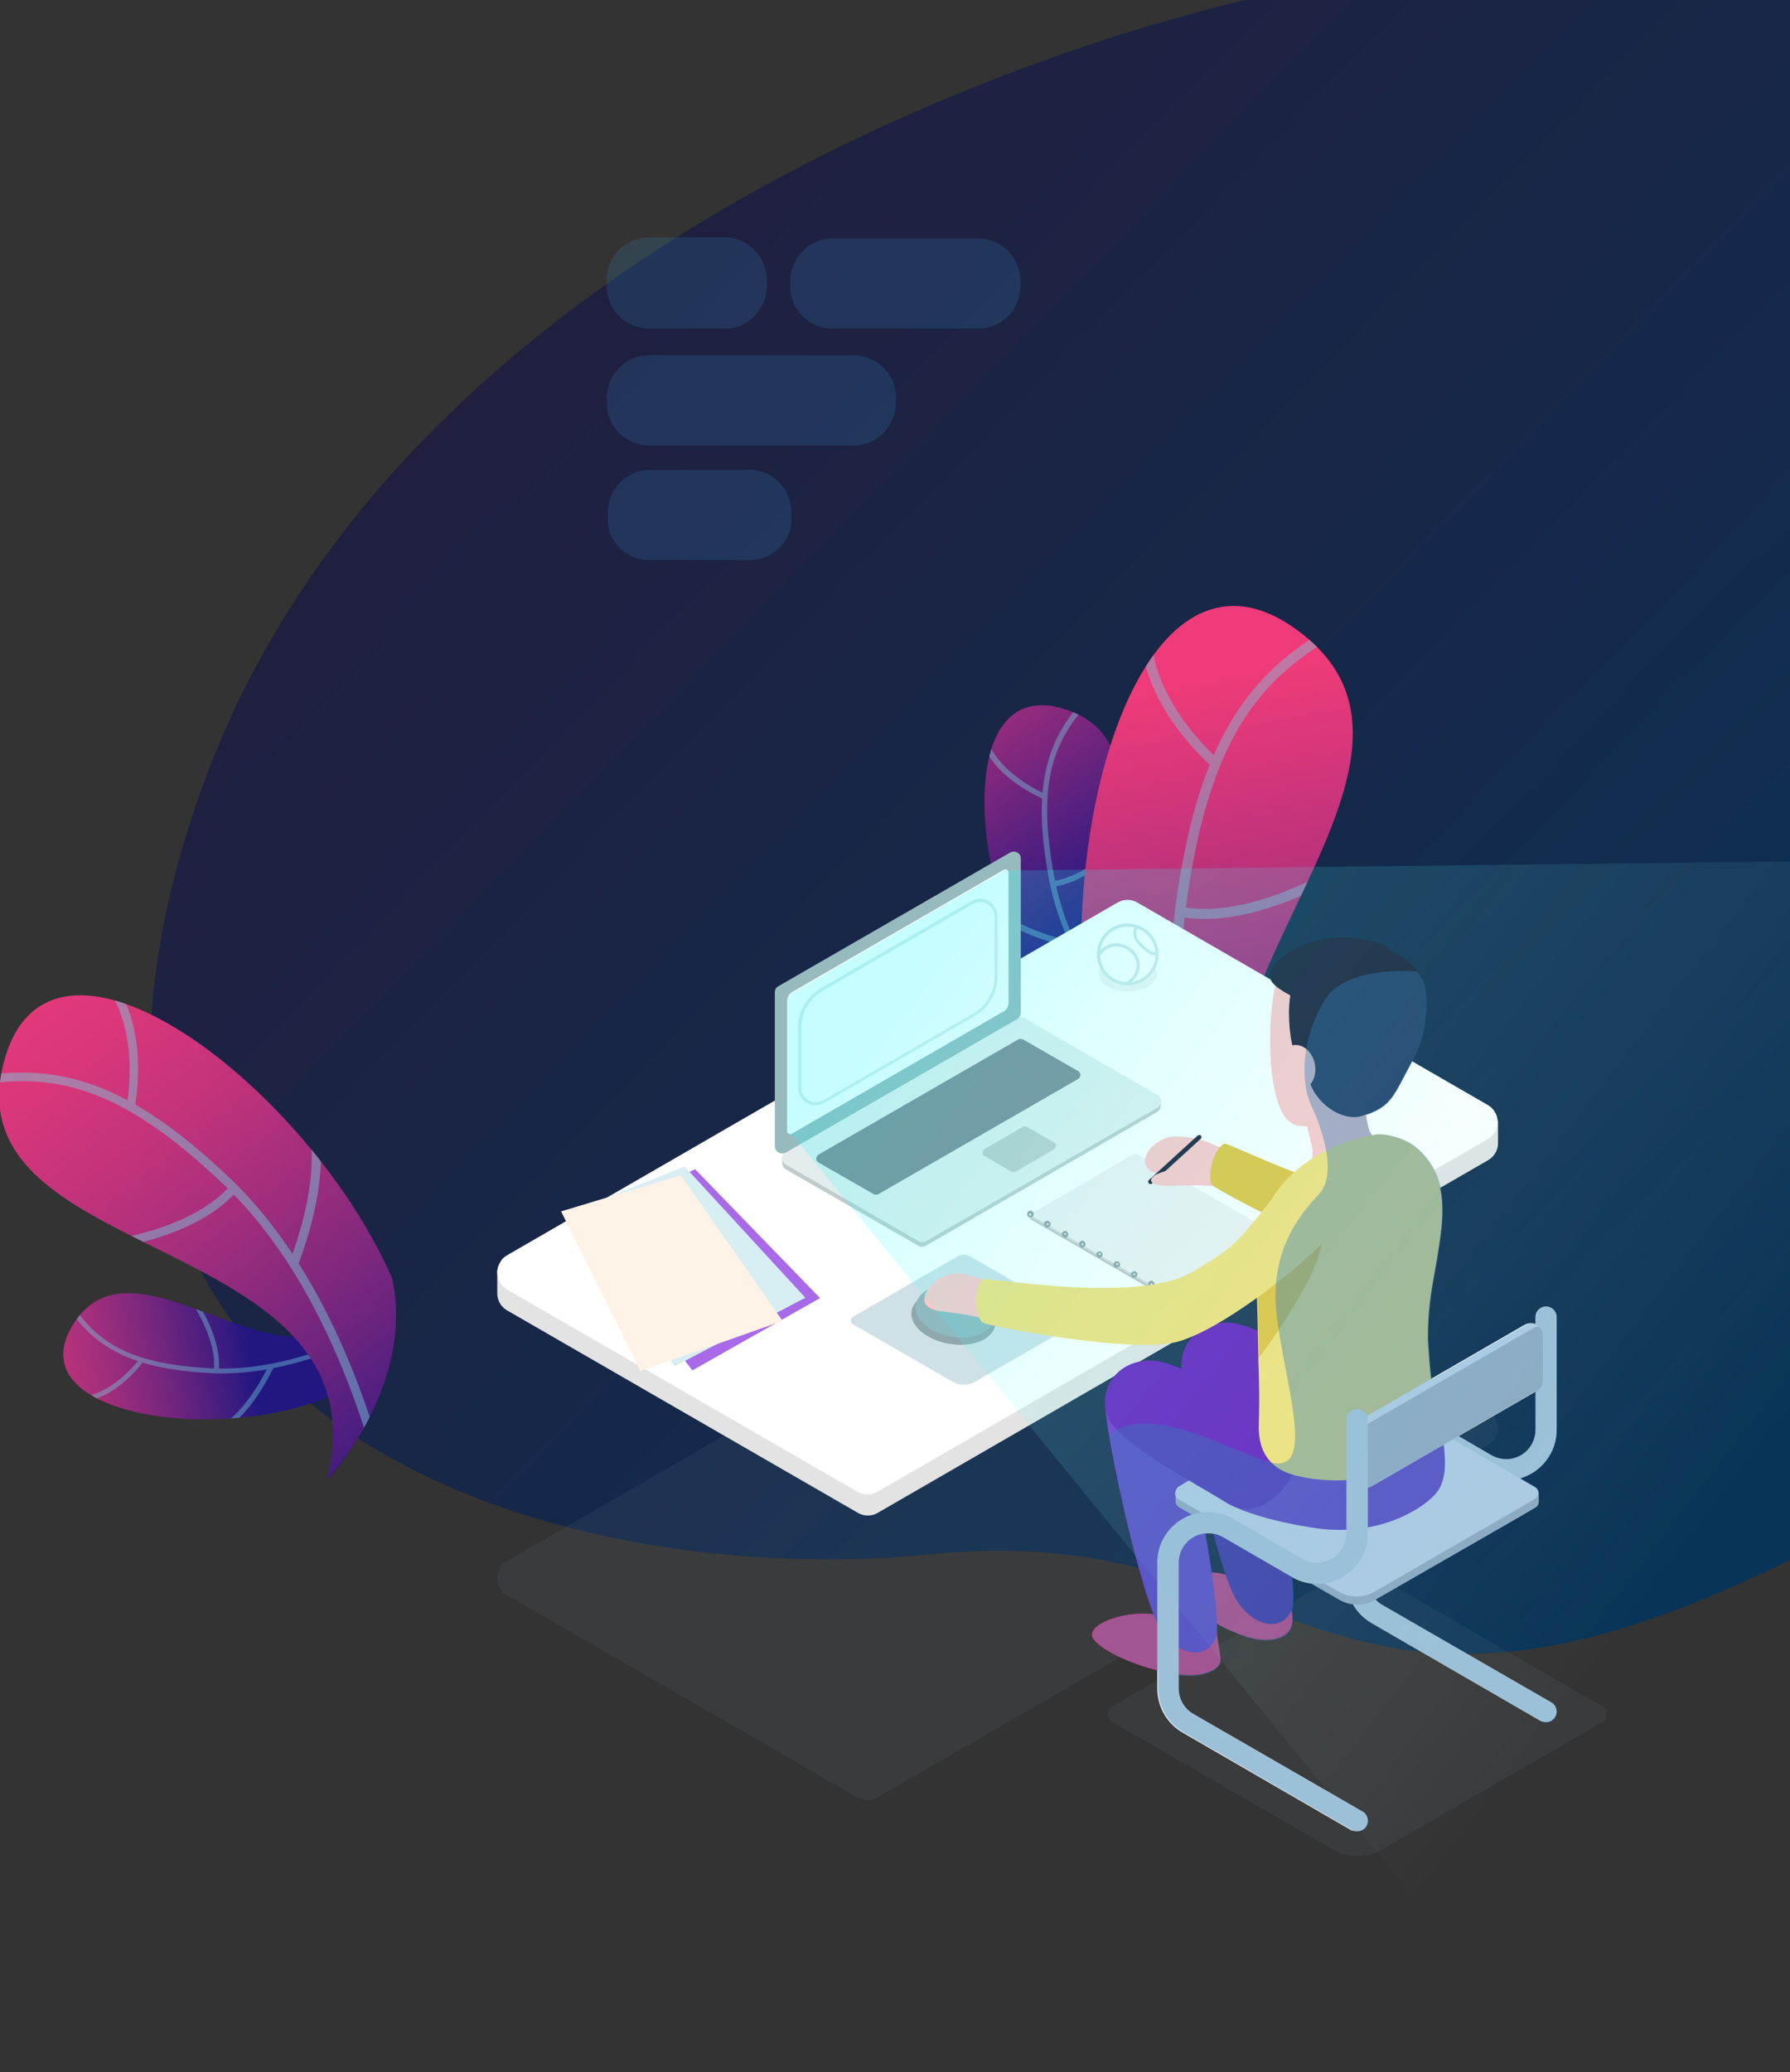 <?xml version="1.0" encoding="utf-8"?>
<!-- Generator: Adobe Illustrator 23.0.1, SVG Export Plug-In . SVG Version: 6.00 Build 0)  -->
<svg version="1.1" id="Layer_1" xmlns="http://www.w3.org/2000/svg" xmlns:xlink="http://www.w3.org/1999/xlink" x="0px" y="0px"
	 viewBox="0 0 795 920" style="enable-background:new 0 0 795 920;" xml:space="preserve">
<rect x="0" y="0" width="795" height="920" fill="#333333" stroke="none"/>
<style type="text/css">
	.st0{fill:url(#SVGID_1_);}
	.st1{opacity:0.15;fill:#40A9ED;}
	.st2{fill:url(#SVGID_2_);}
	.st3{opacity:0.4;}
	.st4{clip-path:url(#SVGID_4_);}
	.st5{fill:#72D5E2;}
	.st6{fill:url(#SVGID_5_);}
	.st7{clip-path:url(#SVGID_7_);}
	.st8{opacity:0.1;fill:#808A94;enable-background:new    ;}
	.st9{fill:#E3E3E3;}
	.st10{fill:#FFFFFF;}
	.st11{fill:#CFE1E6;}
	.st12{fill:#8EA8AD;}
	.st13{fill:#8DB9BF;}
	.st14{fill:#D1E6E8;}
	.st15{fill:#C4C4C4;}
	.st16{fill:#D6D6D6;}
	.st17{fill:#F0F0F0;}
	.st18{fill:#94A3A6;}
	.st19{fill:#A86AE9;}
	.st20{fill:#D7EEF2;}
	.st21{fill:#FFF2E7;}
	.st22{fill:#E4EDED;}
	.st23{fill:#EF3B79;}
	.st24{fill:#4E24A0;}
	.st25{fill:#6825BF;}
	.st26{fill:#763ECE;}
	.st27{fill:#CACACA;}
	.st28{fill:#FFC7C8;}
	.st29{fill:#1C1E38;}
	.st30{fill:#E2C342;}
	.st31{fill:#F3E07C;}
	.st32{fill:#C0CCCC;}
	.st33{fill:#808A94;}
	.st34{fill:#97BABF;}
	.st35{fill:#F8FCFF;}
	.st36{fill:#D6EBED;}
	.st37{opacity:0.2;fill:url(#SVGID_8_);enable-background:new    ;}
	.st38{clip-path:url(#SVGID_10_);}
	.st39{opacity:0.4;fill:#317DBA;enable-background:new    ;}
	.st40{fill:url(#SVGID_11_);}
	.st41{clip-path:url(#SVGID_13_);}
	.st42{fill:url(#SVGID_14_);}
	.st43{fill:url(#SVGID_15_);}
	.st44{fill:url(#SVGID_16_);}
	.st45{fill:url(#SVGID_17_);}
	.st46{fill:url(#SVGID_18_);}
	.st47{fill:url(#SVGID_19_);}
	.st48{opacity:0.44;fill:#72D5E2;}
</style>
<linearGradient id="SVGID_1_" gradientUnits="userSpaceOnUse" x1="255.222" y1="975.757" x2="787.645" y2="457.964" gradientTransform="matrix(1 0 0 -1 0 1082)">
	<stop  offset="0" style="stop-color:#201F3F"/>
	<stop  offset="0.518" style="stop-color:#162849"/>
	<stop  offset="1" style="stop-color:#083457"/>
</linearGradient>
<path class="st0" d="M556.18-0.6c0,0-374.36,77.14-469.22,358.15s165.2,348.96,326.93,332.51s173.99,105.68,381.41,2.3V-0.6
	L556.18-0.6L556.18-0.6z"/>
<g>
	<path class="st1" d="M379.12,197.76h-90.87c-10.37,0-18.77-8.4-18.77-18.77v-2.47c0-10.37,8.4-18.77,18.77-18.77h90.87
		c10.37,0,18.77,8.4,18.77,18.77v2.47C397.88,189.36,389.49,197.76,379.12,197.76z"/>
	<path class="st1" d="M332.69,248.62h-44.45c-10.37,0-18.77-8.4-18.27-18.77v-2.47c0-10.37,8.4-18.77,18.77-18.77h43.95
		c10.37,0,18.77,8.4,18.77,18.77v2.47c0.49,9.88-7.41,18.27-17.28,18.77C333.19,248.62,333.19,248.62,332.69,248.62z"/>
	<path class="st1" d="M321.83,145.9h-33.58c-10.37,0-18.77-8.4-18.77-18.77v-2.96c0-10.37,8.4-18.77,18.77-18.77h33.58
		c10.37,0,18.27,8.4,18.77,18.27c0,0,0,0,0,0.49v2.47C340.6,137.01,332.69,145.9,321.83,145.9
		C322.32,145.9,321.83,145.9,321.83,145.9z"/>
	<path class="st1" d="M369.73,105.9h64.69c10.37,0,18.77,8.4,18.77,18.77v2.47c0,10.37-8.4,18.77-18.77,18.77h-64.69
		c-10.37,0-18.77-8.4-18.77-18.77v-2.96C351.46,114.3,359.36,105.9,369.73,105.9z"/>
</g>
<g>
	
		<linearGradient id="SVGID_2_" gradientUnits="userSpaceOnUse" x1="234.858" y1="-183.236" x2="358.55" y2="-66.997" gradientTransform="matrix(0.98 0.22 -0.22 0.98 123.484 391.192)">
		<stop  offset="0" style="stop-color:#EF3B79"/>
		<stop  offset="1" style="stop-color:#221781"/>
	</linearGradient>
	<path class="st2" d="M481.58,466.01c-48.16-39.9-66.7-173.15-6.08-150.24c56.1,21.2-21.82,122.34,49.56,147.12L481.58,466.01z"/>
	<g class="st3">
		<g>
			<defs>
				<path id="SVGID_3_" d="M481.58,466.01c-48.16-39.9-66.7-173.15-6.08-150.24c56.1,21.2-21.82,122.34,49.56,147.12L481.58,466.01z
					"/>
			</defs>
			<clipPath id="SVGID_4_">
				<use xlink:href="#SVGID_3_"  style="overflow:visible;"/>
			</clipPath>
			<g class="st4">
				<g>
					<path class="st5" d="M530.36,493.13c-0.47-0.47-54.08-47.53-64.52-103.01c-10.44-55.95,4.99-76.52,46.13-103.95l1.4,2.18
						c-42.08,28.21-55.17,47.69-45.04,101.46c10.29,54.7,63.12,101.14,63.74,101.61L530.36,493.13z"/>
					<path class="st5" d="M463.66,354.89c-24.78-11.22-28.05-26.65-28.21-27.27l2.49-0.47c0,0.16,3.27,14.81,26.65,25.56
						L463.66,354.89z"/>
					<path class="st5" d="M467.87,393.7l-0.31-2.49c15.58-2.03,30.23-18.23,30.39-18.39l1.87,1.71
						C499.19,375.15,484.39,391.52,467.87,393.7z"/>
					<path class="st5" d="M476.44,420.82c-45.2-9.97-47.69-32.88-47.85-33.97l2.49-0.31c0,0.16,2.65,22.13,45.82,31.64
						L476.44,420.82z"/>
				</g>
			</g>
		</g>
	</g>
	
		<linearGradient id="SVGID_5_" gradientUnits="userSpaceOnUse" x1="387.22" y1="-18.219" x2="531.86" y2="294.226" gradientTransform="matrix(0.967 0.253 -0.253 0.967 146.729 222.722)">
		<stop  offset="0" style="stop-color:#EF3B79"/>
		<stop  offset="1" style="stop-color:#221781"/>
	</linearGradient>
	<path class="st6" d="M505.89,533.65c-57.04-92.57-13.25-322.45,73.87-251.07c80.73,66.23-104.11,189.35-0.31,270.24L505.89,533.65z
		"/>
	<g class="st3">
		<g>
			<defs>
				<path id="SVGID_6_" d="M505.89,533.65c-57.04-92.57-13.25-322.45,73.87-251.07c80.73,66.23-104.11,189.35-0.31,270.24
					L505.89,533.65z"/>
			</defs>
			<clipPath id="SVGID_7_">
				<use xlink:href="#SVGID_6_"  style="overflow:visible;"/>
			</clipPath>
			<g class="st7">
				<g>
					<path class="st5" d="M571.19,605.65c-0.62-1.09-62.65-108.31-48.78-205.72c13.87-98.03,50.81-123.12,134.03-145.56l1.25,4.36
						c-84.94,22.91-117.35,47.85-130.76,141.98c-13.56,95.85,47.69,201.82,48.16,202.91L571.19,605.65z"/>
					<path class="st5" d="M538.31,340.56c-34.6-32.26-31.33-59.53-31.17-60.62l4.36,0.62c0,0.31-2.96,26.34,29.77,56.88
						L538.31,340.56z"/>
					<path class="st5" d="M523.66,406.95l0.94-4.36c26.81,5.3,60-13.09,60.31-13.25l2.18,3.9
						C585.53,394.01,552.02,412.56,523.66,406.95z"/>
					<path class="st5" d="M522.72,456.51c-68.88-41.61-60.31-80.88-59.85-82.6l4.36,0.94c-0.16,0.31-7.95,38.03,57.82,77.61
						L522.72,456.51z"/>
				</g>
			</g>
		</g>
	</g>
	<path class="st8" d="M220.85,700.56c0,0.78,0.16,1.56,0.31,2.49c0.47,1.87,1.71,3.58,3.27,4.68c0.16,0.16,0.47,0.31,0.62,0.47
		l155.85,89.92c2.65,1.56,6.08,1.56,8.73,0L660.8,641.5c2.03-1.09,3.43-2.96,4.05-5.14c1.09-3.9-0.62-7.95-4.05-9.97l-155.69-89.92
		c-2.65-1.56-6.08-1.56-8.73,0L225.21,693.08c-1.4,0.78-2.65,2.03-3.27,3.58C221.32,697.91,220.85,699.16,220.85,700.56z"/>
	<path class="st9" d="M221.94,560.92h2.65v1.71c0.16-0.16,0.47-0.31,0.62-0.47l271.33-156.63c2.65-1.56,6.08-1.56,8.73,0
		l155.69,89.92c0.94,0.62,1.87,1.25,2.49,2.18h1.87v0.47v9.35v0.16c0,3.12-1.71,5.92-4.36,7.48L389.79,671.73
		c-2.65,1.56-6.08,1.56-8.73,0l-155.85-89.92c-1.09-0.62-1.87-1.4-2.65-2.34c-1.09-1.56-1.71-3.27-1.71-5.3v-9.35
		C220.85,563.42,221.32,562.01,221.94,560.92z"/>
	<path class="st10" d="M220.85,564.82c0,0.78,0.16,1.71,0.31,2.49c0.47,1.87,1.71,3.58,3.27,4.68c0.16,0.16,0.47,0.31,0.62,0.47
		l155.85,89.92c2.65,1.56,6.08,1.56,8.73,0L660.8,505.75c2.03-1.09,3.43-2.96,4.05-5.14c1.09-3.9-0.62-7.95-4.05-9.97l-155.69-89.92
		c-2.65-1.56-6.08-1.56-8.73,0L225.21,557.34c-1.4,0.78-2.65,2.03-3.27,3.58C221.32,562.01,220.85,563.42,220.85,564.82z"/>
	<path class="st11" d="M431.09,557.96l46.13,26.65c0.94,0.62,1.25,1.87,0.62,2.81c-0.16,0.31-0.31,0.47-0.62,0.62l-44.1,25.4
		c-3.12,1.87-7.01,1.87-10.13,0l-44.1-25.4c-0.94-0.62-1.25-1.87-0.62-2.81c0.16-0.31,0.31-0.47,0.62-0.62l46.13-26.65
		C426.88,556.87,429.06,556.87,431.09,557.96z"/>
	<path class="st12" d="M404.9,581.96c-1.25,6.23,6.08,12.78,16.36,14.65c10.29,1.87,19.48-1.71,20.73-8.1
		c1.25-6.23-6.08-12.78-16.36-14.65C415.35,571.99,405.99,575.73,404.9,581.96z"/>
	<path class="st13" d="M406.77,579c-1.25,6.23,5.61,12.78,15.27,14.49c9.66,1.71,18.55-2.03,19.95-8.26
		c1.25-6.23-5.61-12.78-15.43-14.49C416.9,569.03,408.02,572.77,406.77,579z"/>
	<ellipse class="st8" cx="500.91" cy="432.51" rx="12.94" ry="7.64"/>
	<path class="st10" d="M487.81,423.78c0,7.17,5.77,12.94,13.09,12.94c5.61,0,10.6-3.58,12.31-9.04c0.47-1.25,0.62-2.65,0.62-4.05
		c0-7.17-5.77-12.94-12.94-13.09c-0.78,0-1.56,0-2.34,0.16c-5.3,0.94-9.51,5.14-10.44,10.44C487.97,422.38,487.81,423,487.81,423.78
		z"/>
	<path class="st14" d="M500.91,437.49c-7.64,0-13.71-6.08-13.71-13.71c0-0.78,0-1.56,0.16-2.49c1.09-5.61,5.45-10.13,11.07-11.07
		c0.78-0.16,1.56-0.16,2.34-0.16c7.64,0,13.71,6.08,13.71,13.71c0,1.4-0.16,2.81-0.62,4.21c-1.4,4.21-4.68,7.48-8.88,8.88
		C503.71,437.34,502.31,437.49,500.91,437.49z M500.91,411.47c-0.78,0-1.4,0-2.18,0.16c-5.14,0.94-9.04,4.83-9.97,9.97
		c-0.16,0.78-0.16,1.4-0.16,2.18c0,6.86,5.45,12.31,12.31,12.31c6.86,0,12.31-5.45,12.31-12.31S507.61,411.47,500.91,411.47
		L500.91,411.47z"/>
	<path class="st14" d="M500.44,437.49c-0.31,0-0.47-0.16-0.62-0.31c-0.16-0.31-0.16-0.78,0.16-0.94l0,0
		c2.65-1.4,4.52-4.05,4.83-7.01c0.16-2.34-0.62-4.68-2.49-6.23c-2.03-2.03-4.99-3.12-7.95-2.65c-2.65,0.47-4.83,2.18-6.08,4.68
		c-0.16,0.31-0.62,0.47-0.94,0.31c-0.31-0.16-0.47-0.62-0.31-0.94c1.4-2.81,3.9-4.83,7.01-5.45c3.43-0.47,6.7,0.62,9.19,2.96
		c2.03,1.87,3.12,4.68,2.96,7.48c-0.31,3.12-2.34,5.92-5.45,7.95C500.75,437.49,500.59,437.49,500.44,437.49z"/>
	<path class="st14" d="M513.22,424.25c-2.03,0-4.68-1.87-6.86-4.05c-2.65-2.65-3.12-4.83-2.96-6.39c0-1.09,0.47-2.18,1.25-2.96
		c0.31-0.16,0.78-0.16,0.94,0.16c0.16,0.31,0.16,0.62-0.16,0.94c-0.47,0.62-0.78,1.25-0.78,2.03c0,1.25,0.31,3.12,2.65,5.3
		c2.34,2.34,5.14,4.05,6.23,3.43c0.31-0.16,0.78,0,0.94,0.31c0.16,0.31,0,0.78-0.31,0.94l0,0
		C513.84,424.25,513.53,424.25,513.22,424.25z"/>
	<polygon class="st15" points="504.33,514.01 575.24,554.85 528.02,582.12 457.27,541.13 	"/>
	<polygon class="st16" points="504.33,512.92 575.24,553.91 528.02,581.03 457.27,540.2 	"/>
	<polygon class="st17" points="504.33,511.99 575.24,552.82 528.02,580.09 457.27,539.26 	"/>
	<path class="st18" d="M526.78,580.56c0.31,0,0.78-0.16,0.94-0.47c0.31-0.31,0.47-0.62,0.47-0.94c0-0.16,0-0.47-0.16-0.62
		c0-0.16-0.16-0.31-0.31-0.47c-0.62-0.62-1.56-0.62-2.03,0c-0.16,0.16-0.31,0.31-0.31,0.47c0,0.16-0.16,0.31-0.16,0.62
		C525.22,579.94,525.84,580.72,526.78,580.56L526.78,580.56L526.78,580.56z M526.78,578.69c0.16,0,0.31,0,0.31,0.16
		c0,0,0,0.16,0.16,0.16v0.16c0,0.16,0,0.31-0.16,0.31c-0.16,0.16-0.47,0.16-0.62,0c-0.16-0.16-0.16-0.16-0.16-0.31
		c0-0.16,0-0.31,0.16-0.31C526.46,578.69,526.62,578.69,526.78,578.69L526.78,578.69z"/>
	<path class="st18" d="M518.98,576.2c0.78,0,1.4-0.62,1.4-1.4s-0.62-1.4-1.4-1.4s-1.4,0.62-1.4,1.4c0,0.16,0,0.31,0,0.31
		c0.16,0.31,0.31,0.62,0.62,0.94C518.52,576.04,518.83,576.2,518.98,576.2z M518.98,574.17c0.16,0,0.16,0,0.16,0
		c0.16,0.16,0.31,0.47,0.16,0.62l0,0c-0.16,0.16-0.47,0.31-0.62,0.16c-0.16,0-0.16-0.16-0.16-0.31c0-0.16,0-0.31,0-0.31
		C518.67,574.33,518.83,574.17,518.98,574.17z M511.35,571.68c0.47,0,0.94-0.31,1.25-0.78c0.16-0.31,0.31-0.78,0.16-1.09
		c-0.16-0.31-0.31-0.62-0.62-0.94c-0.62-0.47-1.56-0.16-2.03,0.47c-0.16,0.31-0.31,0.78-0.16,1.09
		C510.1,571.21,510.72,571.68,511.35,571.68z M511.35,569.81c0.16,0,0.16,0,0.31,0s0.16,0.16,0.16,0.31c0,0.16,0,0.31,0,0.31l0,0
		c-0.16,0.16-0.47,0.31-0.62,0.16l0,0c-0.16-0.16-0.31-0.47-0.16-0.62C511.04,569.81,511.19,569.81,511.35,569.81L511.35,569.81z
		 M503.71,567.31c0.47,0,0.94-0.31,1.25-0.78l0,0c0.16-0.31,0.31-0.78,0.16-1.09c-0.16-0.78-1.09-1.25-1.71-0.94
		c-0.31,0.16-0.62,0.31-0.94,0.62c-0.47,0.62-0.16,1.56,0.47,2.03C503.24,567.31,503.4,567.31,503.71,567.31L503.71,567.31z
		 M504.18,566.07c-0.16,0.16-0.47,0.31-0.62,0.16c-0.16,0-0.16-0.16-0.16-0.31c0-0.16,0-0.31,0-0.31c0-0.16,0.16-0.16,0.31-0.16
		s0.31,0,0.31,0c0.16,0,0.16,0.16,0.16,0.31C504.18,565.75,504.18,565.91,504.18,566.07L504.18,566.07z M496.07,562.79
		c0.78,0,1.4-0.62,1.4-1.4c0-0.47-0.31-0.94-0.78-1.25c-0.78-0.31-1.56,0-2.03,0.62c-0.31,0.62-0.16,1.4,0.47,1.87
		C495.45,562.79,495.76,562.79,496.07,562.79L496.07,562.79z M496.07,560.92c0.16,0,0.16,0,0.31,0s0.16,0.16,0.16,0.31
		c0,0.16,0,0.31,0,0.31l0,0c-0.16,0.16-0.47,0.31-0.62,0.16c-0.16-0.16-0.31-0.47-0.16-0.62
		C495.61,561.08,495.76,560.92,496.07,560.92L496.07,560.92z M488.28,558.43c0.78,0,1.4-0.62,1.4-1.4s-0.62-1.4-1.4-1.4
		s-1.4,0.62-1.4,1.4c0,0.47,0.31,0.94,0.78,1.25C487.81,558.27,488.13,558.43,488.28,558.43L488.28,558.43z M488.28,556.4
		c0.16,0,0.16,0,0.31,0c0.16,0.16,0.31,0.47,0.16,0.62l0,0l0,0c-0.16,0.16-0.47,0.31-0.62,0.16c-0.16-0.16-0.31-0.47-0.16-0.62
		C487.97,556.56,488.13,556.4,488.28,556.4L488.28,556.4z M480.65,553.91c0.47,0,0.94-0.31,1.25-0.78l0,0
		c0.47-0.62,0.16-1.56-0.47-2.03c-0.31-0.16-0.78-0.31-1.09-0.16c-0.31,0.16-0.62,0.31-0.94,0.62c-0.16,0.31-0.31,0.78-0.16,1.09
		c0.16,0.31,0.31,0.62,0.62,0.94C480.18,553.91,480.33,553.91,480.65,553.91z M481.11,552.66c-0.16,0.16-0.47,0.31-0.62,0.16l0,0
		c-0.16,0-0.16-0.16-0.16-0.31c0-0.16,0-0.31,0-0.31c0-0.16,0.16-0.16,0.31-0.16s0.31,0,0.31,0
		C481.11,552.2,481.27,552.51,481.11,552.66L481.11,552.66L481.11,552.66z M473.01,549.55c0.47,0,0.94-0.31,1.25-0.78
		c0.47-0.62,0.16-1.56-0.47-2.03c-0.62-0.47-1.56-0.16-2.03,0.47c-0.16,0.31-0.31,0.78-0.16,1.09c0.16,0.31,0.31,0.62,0.62,0.94
		C472.39,549.39,472.7,549.55,473.01,549.55L473.01,549.55z M473.01,547.52c0.16,0,0.16,0,0.31,0c0.16,0.16,0.31,0.47,0.16,0.62l0,0
		l0,0c-0.16,0.16-0.47,0.31-0.62,0.16c-0.16,0-0.16-0.16-0.16-0.31s0-0.31,0-0.31C472.54,547.68,472.7,547.52,473.01,547.52
		L473.01,547.52z M465.22,545.03c0.47,0,0.94-0.31,1.25-0.78l0,0c0.47-0.78,0.16-1.56-0.62-2.03c-0.31-0.16-0.78-0.16-1.09-0.16
		c-0.31,0.16-0.62,0.31-0.94,0.62c-0.31,0.62-0.16,1.56,0.47,2.03C464.75,545.03,465.06,545.03,465.22,545.03L465.22,545.03z
		 M465.68,543.78c-0.16,0.16-0.47,0.31-0.62,0.16c-0.16-0.16-0.31-0.47-0.16-0.62c0-0.16,0.16-0.16,0.31-0.16s0.31,0,0.31,0
		C465.68,543.31,465.84,543.62,465.68,543.78L465.68,543.78z"/>
	<path class="st18" d="M457.58,540.66c0.16,0,0.31,0,0.62-0.16c0.16-0.16,0.31-0.16,0.47-0.31c0.16-0.16,0.31-0.31,0.31-0.47
		c0-0.16,0.16-0.31,0.16-0.62c0-0.16,0-0.31-0.16-0.62c0-0.16-0.16-0.31-0.31-0.47c-0.47-0.47-1.09-0.62-1.56-0.31
		c-0.16,0-0.31,0.16-0.47,0.31c-0.31,0.31-0.47,0.62-0.47,1.09c0,0.16,0,0.31,0.16,0.62c0,0.16,0.16,0.31,0.31,0.47
		c0.16,0.16,0.31,0.31,0.47,0.31C457.27,540.66,457.42,540.66,457.58,540.66z M457.58,538.79h0.16c0,0,0.16,0,0.16,0.16
		c0,0,0,0.16,0.16,0.16c0,0.16,0,0.47-0.16,0.47c0,0-0.16,0-0.16,0.16c-0.16,0-0.31,0-0.31,0s-0.16,0-0.16-0.16
		c0,0,0-0.16-0.16-0.16v-0.16v-0.16c0,0,0-0.16,0.16-0.16c0,0,0.16,0,0.16-0.16L457.58,538.79L457.58,538.79z"/>
	<polygon class="st19" points="364.23,576.35 307.5,608.46 256.38,542.07 308.75,519.16 	"/>
	<polygon class="st20" points="357.68,576.2 299.71,606.59 250.93,539.26 304.07,517.91 	"/>
	<polygon class="st21" points="347.55,586.48 284.43,608.77 249.21,537.86 302.36,521.81 	"/>
	<path class="st8" d="M492.02,761.03c0,0.94,0.31,1.71,0.78,2.49c0.31,0.47,0.78,0.94,1.4,1.25l13.09,7.48l84.47,48.78
		c6.86,4.05,15.43,4.05,22.29,0l86.03-49.72l11.38-6.55c0.62-0.31,1.09-0.78,1.4-1.25c1.4-2.03,0.78-4.68-1.25-5.92
		c-0.16,0-0.16-0.16-0.31-0.16l-11.38-6.55l-90.39-52.21c-4.21-2.49-9.35-2.49-13.56,0l-88.68,51.27l-13.09,7.48
		C492.8,758.07,492.02,759.63,492.02,761.03z"/>
	<path class="st22" d="M686.67,764.62c2.65,0,4.68-2.18,4.68-4.68c0-1.71-0.94-3.27-2.34-4.05l-75.12-43.33
		c-4.05-2.34-6.55-6.7-6.55-11.22v-53.46c0-7.17,5.77-13.09,13.09-13.09c2.34,0,4.52,0.62,6.55,1.71l30.7,17.77
		c10.75,6.23,24.47,2.49,30.7-8.26c2.03-3.43,2.96-7.32,2.96-11.22v-50.03c0-2.65-2.18-4.68-4.68-4.68c-2.65,0-4.68,2.18-4.68,4.68
		v50.03c0,7.17-5.77,13.09-12.94,13.09c-2.34,0-4.52-0.62-6.55-1.71l-30.86-17.92c-10.75-6.23-24.47-2.49-30.7,8.26
		c-2.03,3.43-2.96,7.32-2.96,11.22v53.46c0,7.95,4.21,15.43,11.22,19.48l75.12,43.48C685.12,764.46,685.9,764.62,686.67,764.62z"/>
	<path class="st23" d="M573.53,707.58c-0.62,9.82,1.4,9.19,0,14.49c-1.25,4.21-8.26,8.42-20.57,4.36
		c-12.31-4.05-23.84-11.84-28.21-19.79c-4.36-7.95,11.22-11.38,24.31-5.92C558.57,704.61,573.53,707.73,573.53,707.58"/>
	<path class="st24" d="M561.22,623.26c2.65,17.61,16.21,82.29,12.47,91.48s-15.9,8.88-24.47-4.21
		c-8.57-13.09-24.31-85.87-24.47-99.12C524.59,599.73,557.79,600.04,561.22,623.26z"/>
	<path class="st25" d="M579.3,650.69c-16.99-10.29-46.75-26.03-52.68-37.25c-5.77-11.22,2.18-26.49,18.7-26.18
		c16.52,0.31,51.43,27.74,63.9,29.46C621.84,618.43,601.43,664.25,579.3,650.69z"/>
	<path class="st23" d="M539.87,721.13c1.25,9.82,2.18,13.25,2.18,16.21c0,2.96-6.08,7.79-19.01,6.08
		c-12.94-1.71-31.33-8.42-37.09-15.27c-5.77-7.01,16.36-14.18,28.68-10.91C524.44,720.04,539.87,721.13,539.87,721.13"/>
	<path class="st26" d="M527.4,635.89c2.65,17.61,16.21,82.29,12.47,91.48c-3.74,9.2-15.9,8.88-24.47-4.21
		c-8.57-13.09-24.31-85.87-24.47-99.12C490.62,612.35,523.81,612.82,527.4,635.89z"/>
	<path class="st27" d="M523.5,660.35l9.51-5.45v3.58l64.68-37.4c3.12-1.71,6.86-1.71,9.97,0l65.92,38.18v-3.58l8.26,4.83
		c0.94,0.47,1.56,1.56,1.56,2.65v3.58c0,1.09-0.62,2.18-1.56,2.65l-8.26,4.83l-62.65,36c-4.99,2.96-11.22,2.96-16.21,0l-61.56-35.53
		l-9.51-5.45c-0.94-0.62-1.56-1.56-1.56-2.65V663C521.94,661.91,522.57,660.82,523.5,660.35z"/>
	<path class="st10" d="M521.94,663c0,0.62,0.16,1.25,0.47,1.71c0.31,0.47,0.62,0.78,0.94,0.94l9.51,5.45l61.56,35.53
		c4.99,2.96,11.22,2.96,16.21,0l62.81-36.31l8.26-4.83c0.47-0.31,0.78-0.62,0.94-0.94c0.31-0.47,0.47-1.09,0.47-1.71
		c0-1.09-0.62-2.18-1.56-2.65l-8.26-4.83l-65.92-38.18c-3.12-1.71-6.86-1.71-9.97,0l-64.68,37.4l-9.51,5.61
		C522.57,660.82,521.94,661.91,521.94,663z"/>
	<path class="st28" d="M603.3,531.94c-13.87,5.3-24.62-0.31-28.36-3.27c-3.74-2.96,4.68-8.57,7.17-12.94
		c1.09-1.87,1.09-4.52,0.31-7.64c-0.94-4.21-4.05-17.77-6.55-23.53l28.36-3.43c0,0,2.34,14.34,3.58,19.64
		c0.16,0.78,0.47,1.56,0.94,2.34c1.87,3.12,5.61,3.58,12.16,6.7C628.7,513.39,617.01,526.64,603.3,531.94z"/>
	<path class="st28" d="M623.09,462.9c-2.96,16.99-3.43,22.6-11.84,29.14c-8.42,6.55-26.81,8.26-33.35,7.95
		c-8.1-0.47-10.44-9.82-12-17.14c-1.71-7.64-3.27-26.96,0.47-45.35c2.03-9.35,15.12-20.1,27.9-19.33
		C607.04,418.79,630.41,421.6,623.09,462.9z"/>
	<path class="st29" d="M572.75,456.04c1.25,14.81,5.61,17.3,9.82,26.65c3.9,8.73,14.34,14.96,21.82,12.94
		c13.56-3.9,14.34-8.88,22.29-23.53c5.61-10.13,7.79-21.97,6.23-33.51c-0.94-8.26-13.25-18.55-26.34-19.01
		C593.63,419.41,569.63,419.88,572.75,456.04z"/>
	<path class="st28" d="M567.76,474.58c0.62,5.45,4.68,9.82,9.2,9.51c4.52-0.31,7.79-4.99,7.17-10.6c-0.62-5.61-4.68-9.82-9.19-9.51
		C570.41,464.45,567.14,469.13,567.76,474.58z"/>
	<path class="st29" d="M579.61,445.44c-8.88-4.99-19.79-8.88-14.18-16.36c5.45-7.32,23.07-17.61,46.6-10.44
		C635.56,425.8,579.61,445.44,579.61,445.44z"/>
	<path class="st28" d="M550.78,511.05c-10.44-0.47-11.84-4.21-20.26-5.61s-12-1.4-17.3,2.34c-5.3,3.74-9.04,13.71,5.61,13.56
		c14.65-0.16,16.21,2.65,24.78,3.58C552.49,526.17,550.78,511.05,550.78,511.05z"/>
	<path class="st29" d="M511.04,525.7c-0.47,0-1.09-0.31-1.09-0.94c0-0.31,0.16-0.78,0.47-0.94l21.51-19.64
		c0.47-0.31,1.09-0.31,1.4,0c0.31,0.47,0.31,1.09,0,1.4l0,0l-21.51,19.64C511.66,525.7,511.35,525.7,511.04,525.7z"/>
	<path class="st28" d="M552.65,520.72c-10.29,0.31-12.31-1.25-20.88-1.56c-8.57-0.31-12-0.16-16.83,1.71
		c-4.83,1.71-7.17,6.23,7.17,5.61c14.49-0.62,16.36,0.47,24.94,0.62C556.39,526.95,552.65,520.72,552.65,520.72z"/>
	<path class="st30" d="M617.32,559.68c-19.95-1.25-69.35-27.27-77.92-32.73c-1.09-0.78-1.87-1.87-1.87-3.27
		c-0.47-8.57,4.05-15.43,6.39-15.9c2.49-0.47,62.49,31.01,90.08,24"/>
	<path class="st26" d="M638.83,628.72c3.12,14.49,5.14,27.58-1.4,34.75c-6.55,7.17-26.18,19.33-54.7,14.81
		c-28.52-4.52-48.47-13.09-44.42-21.04c4.05-7.95,0.94-28.52,31.79-25.71S638.83,628.72,638.83,628.72z"/>
	<path class="st25" d="M545.32,667.52c-16.99-10.29-46.75-26.03-52.68-37.25c-5.92-11.22,2.18-26.49,18.7-26.18
		c16.52,0.31,51.43,27.74,63.9,29.3C587.87,635.11,567.61,680.93,545.32,667.52z"/>
	<path class="st31" d="M559.04,632.46c-0.16,7.79,1.56,19.33,17.3,22.91c17.61,4.05,35.84,1.56,48.78-5.45
		c15.9-8.57,15.12-12.78,11.84-28.36c-1.87-8.88-2.81-27.12-2.81-27.12c0-16.68,2.49-25.56,4.21-36.47
		c2.49-15.9,6.23-35.84-10.13-48.94c-4.36-3.58-13.25-5.92-17.3-5.3c-18.86,3.12-43.17,14.81-50.81,39.12
		c-0.78,2.65-1.4,5.45-1.87,8.26c-0.47,3.43-0.62,6.86-0.47,10.29c0.62,18.08,0.94,31.33,1.09,41.46c0,0.31,0,0.62,0,0.94
		C559.5,620.3,559.19,627.63,559.04,632.46z"/>
	<path class="st30" d="M558.1,561.39c0.62,18.08,0.94,31.33,1.09,41.46c7.79-10.44,14.81-21.35,21.04-32.73
		c11.38-21.51,10.13-36.31-6.55-34.6c-5.3,0.47-10.13,3.12-13.4,7.17c-0.78,2.65-1.4,5.45-1.87,8.26
		C558.1,554.53,557.95,557.96,558.1,561.39z"/>
	<path class="st10" d="M601.43,635.26v19.79c0,2.96,2.49,5.45,5.45,5.45l0,0l0,0c0.94,0,1.87-0.31,2.65-0.78l73.09-42.23
		c1.71-0.94,2.65-2.81,2.65-4.68v-19.79c0-1.56-0.62-2.96-1.71-4.05c-1.71-1.71-4.36-1.87-6.39-0.78l-73.09,42.23
		C602.52,631.37,601.43,633.24,601.43,635.26z"/>
	<path class="st27" d="M605.17,636.67v19.79c0,1.56,0.62,2.96,1.71,4.05l0,0c0.94,0,1.87-0.31,2.65-0.78l73.09-42.23
		c1.71-0.94,2.65-2.81,2.65-4.68v-19.79c0-1.56-0.62-2.96-1.71-4.05c-0.94,0-1.87,0.31-2.65,0.78l-73.09,42.23
		C606.26,632.92,605.17,634.64,605.17,636.67z"/>
	<path class="st22" d="M602.83,813.08c2.65,0,4.68-2.03,4.68-4.68c0-1.71-0.94-3.27-2.34-4.05l-75.12-43.33
		c-4.05-2.34-6.55-6.7-6.55-11.22v-55.95c0-7.17,5.77-13.09,13.09-13.09c2.34,0,4.52,0.62,6.55,1.71l30.7,17.77
		c10.75,6.23,24.47,2.49,30.7-8.26c2.03-3.43,2.96-7.32,2.96-11.22v-50.03c0.16-2.65-1.87-4.83-4.52-4.99
		c-2.65-0.16-4.83,1.87-4.99,4.52c0,0.16,0,0.31,0,0.47v50.03c0,7.17-5.77,13.09-13.09,13.09c-2.34,0-4.52-0.62-6.55-1.71
		l-30.7-17.77c-10.75-6.23-24.47-2.49-30.7,8.26c-2.03,3.43-2.96,7.32-2.96,11.22v55.95c0,7.95,4.21,15.43,11.22,19.48l75.12,43.48
		C601.11,812.93,601.89,813.08,602.83,813.08z"/>
	<path class="st28" d="M452.9,574.95c-9.82-1.56-10.91-5.3-18.7-7.64c-7.79-2.34-11.22-2.65-16.68,0.16
		c-5.45,2.96-12.94,13.25,0.94,14.81s17.92,3.12,25.87,4.99C452.9,589.44,452.9,574.95,452.9,574.95z"/>
	<path class="st31" d="M593.32,545.81c-16.05,17.92-52.68,45.82-71.38,50.18c-19.32,4.52-74.34-5.61-84.16-8.26
		c-1.25-0.31-2.34-1.25-2.81-2.49c-2.96-8.1-0.62-15.9,1.56-17.14c2.34-1.25,68.88,11.22,93.2-3.43
		c16.99-10.29,17.92-10.91,30.86-26.81c10.44-12.78,18.86-27.43,35.84-24.94C613.43,515.42,608.44,528.82,593.32,545.81z"/>
	<path class="st32" d="M347.86,512.92h0.94v0.62l0.31-0.16l102.7-59.22c1.09-0.62,2.34-0.62,3.27,0L514,488.14
		c0.31,0.16,0.62,0.47,0.94,0.78h0.62v2.03l0,0c0,1.09-0.62,2.18-1.71,2.81l-102.7,59.38c-1.09,0.62-2.34,0.62-3.27,0l-58.91-33.97
		c-0.31-0.16-0.78-0.47-0.94-0.94c-0.47-0.62-0.62-1.25-0.62-2.03v-1.87C347.4,513.86,347.55,513.39,347.86,512.92z"/>
	<path class="st22" d="M347.4,514.33c0,1.09,0.47,2.03,1.4,2.65l0.31,0.16l58.91,33.97c1.09,0.62,2.34,0.62,3.27,0L514,491.88
		c0.78-0.47,1.25-1.09,1.56-2.03c0.47-1.4-0.16-2.96-1.56-3.74l-58.91-33.97c-1.09-0.62-2.34-0.62-3.27,0l-102.7,59.22
		C348.02,512.14,347.4,513.23,347.4,514.33z"/>
	<path class="st32" d="M437.16,513.23l12.16,7.01c0.47,0.31,1.25,0.31,1.71,0l17.14-9.97c0.78-0.47,1.09-1.56,0.62-2.34
		c-0.16-0.31-0.31-0.47-0.62-0.62l-12.16-7.01c-0.47-0.31-1.25-0.31-1.71,0l-17.14,9.97c-0.78,0.47-1.09,1.56-0.62,2.34
		C436.7,512.92,436.85,513.08,437.16,513.23z"/>
	<path class="st33" d="M478.77,475.52l-24.47-14.03c-0.62-0.31-1.4-0.31-2.03,0l-88.68,51.12c-0.94,0.62-1.4,1.87-0.78,2.81
		c0.16,0.31,0.47,0.62,0.78,0.78l24.47,14.03c0.62,0.31,1.4,0.31,2.03,0l88.68-51.12c0.94-0.62,1.4-1.87,0.78-2.81
		C479.4,475.99,479.09,475.68,478.77,475.52z"/>
	<path class="st34" d="M453.37,381.39v68.11c0,1.25-0.62,2.34-1.56,2.96l-102.7,59.22c-1.56,0.94-3.58,0.47-4.52-1.09
		c-0.31-0.47-0.47-1.09-0.47-1.71v-68.26c0-1.25,0.62-2.34,1.71-2.81l102.7-59.22c1.56-0.94,3.58-0.47,4.52,1.09
		C453.22,380.14,453.37,380.76,453.37,381.39z"/>
	<path class="st35" d="M447.92,445.29v-57.82c0-0.78-0.62-1.4-1.4-1.4c-0.31,0-0.47,0-0.78,0.16l-93.66,54.08
		c-1.56,0.94-2.49,2.49-2.49,4.21v57.66c0,0.78,0.62,1.4,1.4,1.4c0.31,0,0.47,0,0.62-0.16l93.66-54.08
		C446.98,448.56,447.92,447,447.92,445.29z"/>
	<path class="st36" d="M362.2,490.79c-4.21,0-7.64-3.43-7.79-7.79v-26.81c0-7.17,3.9-13.87,10.13-17.45l66.86-38.65
		c3.74-2.18,8.42-0.94,10.6,2.81c0.62,1.25,1.09,2.49,1.09,3.9v26.81c0,7.17-3.9,13.87-10.13,17.45L366.1,489.7
		C364.85,490.48,363.6,490.79,362.2,490.79z M435.29,400.56c-1.09,0-2.18,0.31-3.12,0.78l-66.86,38.65l0,0
		c-5.77,3.43-9.35,9.51-9.35,16.21V483c0,3.43,2.81,6.39,6.39,6.39c1.09,0,2.18-0.31,3.12-0.78l66.86-38.65
		c5.77-3.43,9.35-9.51,9.35-16.21v-26.81c0-2.34-1.25-4.36-3.12-5.45C437.48,400.87,436.38,400.56,435.29,400.56z M364.85,439.36
		L364.85,439.36z"/>
	
		<linearGradient id="SVGID_8_" gradientUnits="userSpaceOnUse" x1="423.333" y1="813.822" x2="765.98" y2="1078.89" gradientTransform="matrix(1 0 0 1 0 -410.11)">
		<stop  offset="0" style="stop-color:#00FFFF"/>
		<stop  offset="1" style="stop-color:#FFFFFF;stop-opacity:0"/>
	</linearGradient>
	<path class="st37" d="M795.3,382.48v528.01c0,5.3-4.36,9.66-9.66,9.66h-94.13L351.76,503.73c-0.62,0.31-1.56,0.16-1.87-0.47
		c-0.16-0.16-0.16-0.47-0.16-0.62v-57.66c0-1.71,0.94-3.43,2.49-4.21l93.66-54.23L795.3,382.48z"/>
	<g>
		<defs>
			<path id="SVGID_9_" d="M691.51,634.8v-50.03c0-2.65-2.18-4.68-4.68-4.68c-2.65,0-4.68,2.18-4.68,4.68v3.27
				c-1.56-0.62-3.27-0.47-4.68,0.31l-41.61,24c-0.94-8.57-1.4-17.92-1.4-17.92c0-16.68,2.49-25.56,4.21-36.47
				c2.49-15.9,6.23-35.84-10.13-48.94c-4.36-3.58-13.25-5.92-17.3-5.3l-1.71,0.31c-0.31-0.31-0.62-0.62-0.78-0.94
				c-0.47-0.78-0.78-1.56-0.94-2.34c-0.31-1.4-0.78-3.43-1.09-5.61c11.53-3.74,12.62-9.04,20.1-22.91
				c5.61-10.13,7.79-21.97,6.23-33.51c-0.78-5.92-7.32-12-15.74-15.74c-1.09-2.18-2.96-3.74-5.3-4.36
				c-23.53-7.17-40.99,2.96-46.6,10.44c-2.49,3.43-1.56,6.08,1.09,8.42c-3.9,18.39-2.18,37.71-0.47,45.35
				c1.56,7.32,4.05,16.68,12,17.14c0.78,0,1.56,0,2.49,0c0.78,3.43,1.56,6.55,1.87,8.1c0.62,2.18,0.62,4.52,0,6.55
				c-0.78,0.47-1.56,0.94-2.18,1.56c-1.71,1.25-3.43,2.49-4.99,4.05l-0.31,0.31c-16.68-6.39-29.92-12.94-31.01-12.62
				c-0.94,0.31-1.56,0.94-2.18,1.56c-2.96-1.09-5.14-2.34-8.57-3.27l0.31-0.16c0.47-0.31,0.47-1.09,0-1.4
				c-0.31-0.47-1.09-0.47-1.4,0l-1.4,1.25h-0.16c-8.42-1.4-12-1.4-17.3,2.34c-4.68,3.12-7.95,11.07,0.62,13.09l-3.27,2.96
				c-0.47,0.31-0.62,0.94-0.31,1.4c0.16,0.31,0.62,0.47,0.94,0.47s0.47-0.16,0.78-0.31l0.31-0.31c1.4,0.78,4.36,1.4,10.13,1.09
				c5.45-0.31,10.91-0.31,16.36,0.16c0.16,0.16,0.47,0.31,0.62,0.47c2.96,1.87,10.91,6.23,20.88,11.22
				c-12.47,15.43-13.71,16.21-30.39,26.34c-24.31,14.81-90.86,2.18-93.2,3.43l0,0c-0.62-0.31-1.4-0.47-2.18-0.78
				c-7.95-2.18-11.22-2.65-16.68,0.16c-5.45,2.81-12.94,13.25,0.94,14.81c5.61,0.47,11.07,1.4,16.52,2.65v0.16
				c0.47,1.25,1.4,2.18,2.81,2.49c9.82,2.65,64.83,12.78,84.16,8.26c2.81-0.78,5.61-1.71,8.26-2.81c-3.9,3.9-5.77,9.19-5.14,14.65
				c-5.14-2.18-9.82-3.58-13.56-3.74c-13.56-0.16-21.35,10.13-20.57,19.95v0.16c0.16,11.84,12.62,70.44,21.35,92.57
				c-12.47-2.03-31.79,4.83-26.34,11.38c4.52,5.45,16.83,10.75,28.21,13.56v7.95c0,7.95,4.21,15.43,11.22,19.48l74.96,43.48
				c2.18,1.25,5.14,0.47,6.39-1.71c1.25-2.18,0.47-5.14-1.71-6.39l0,0l-75.12-43.33c-4.05-2.34-6.55-6.7-6.55-11.22v-6.08
				c12.62,1.56,18.55-3.27,18.55-6.23c0-2.49-0.62-5.45-1.71-12.47c0.16-1.25,0.16-2.65,0.16-4.05c3.9,2.34,8.1,4.05,12.47,5.61
				c12.47,4.05,19.48,0,20.57-4.36c0.94-3.43,0.47-4.36,0.16-7.32v-0.16c0.94-2.18,0.78-7.48,0.16-14.65c2.49,1.4,5.3,2.34,8.1,2.81
				l12.62,7.32c2.03,1.09,4.21,1.87,6.39,2.03c2.03,3.43,4.83,6.23,8.26,8.26l75.12,43.48c0.78,0.47,1.56,0.62,2.34,0.62
				c2.65,0,4.68-2.18,4.68-4.68c0-1.71-0.94-3.27-2.34-4.05l-75.12-43.48c-1.09-0.62-2.03-1.4-2.96-2.34l62.65-36.16l8.26-4.83
				c0.94-0.62,1.56-1.56,1.56-2.65V663c0-1.09-0.62-2.18-1.56-2.81l-6.86-3.9c1.71-0.47,3.43-1.25,4.99-2.18
				C687.14,650.22,691.51,642.74,691.51,634.8z M558.57,576.04c0.16,5.61,0.31,10.6,0.47,15.12c-5.14-2.18-9.82-3.74-13.71-3.74
				c-1.56,0-3.27,0.16-4.83,0.47C546.72,584.14,552.8,580.25,558.57,576.04L558.57,576.04z M535.35,680.77
				c1.25-0.16,2.49,0,3.58,0.16c1.87,6.86,3.74,13.09,5.45,18.23c-2.03-0.47-4.21-0.78-6.23-0.94
				C537.22,692.61,536.28,686.69,535.35,680.77L535.35,680.77z M675.45,646.02c-4.05,2.34-9.04,2.34-13.09,0l-14.65-8.42
				l34.13-19.79v16.99C682,639.47,679.51,643.68,675.45,646.02L675.45,646.02z"/>
		</defs>
		<clipPath id="SVGID_10_">
			<use xlink:href="#SVGID_9_"  style="overflow:visible;"/>
		</clipPath>
		<g class="st38">
			<path class="st39" d="M670.62,440.14c-30.39-11.22-72-14.49-82.91,4.83c-10.91,19.33-9.35,37.4-5.3,45.97
				c4.05,8.57,12.16,30.08,3.27,39.43c-8.88,9.35-22.29,26.03-18.55,54.7c3.74,28.68,15.12,62.81,1.71,64.68
				c-13.25,1.87-71.38-40.68-84,0c-12.62,40.68-21.66,101.14,0,132.47c21.66,31.33,96.94,74.81,170.34,62.81
				s101.14-7.95,92.42-125.77C738.88,601.44,761.95,473.81,670.62,440.14z"/>
		</g>
	</g>
</g>
<g>
	
		<linearGradient id="SVGID_11_" gradientUnits="userSpaceOnUse" x1="-487.67" y1="-1902.504" x2="-399.963" y2="-1783.995" gradientTransform="matrix(0.444 -0.901 0.901 0.444 1895.145 1028.334)">
		<stop  offset="0" style="stop-color:#EF3B79"/>
		<stop  offset="0.113" style="stop-color:#EA3A79"/>
		<stop  offset="0.254" style="stop-color:#DA377A"/>
		<stop  offset="0.41" style="stop-color:#C1337B"/>
		<stop  offset="0.577" style="stop-color:#9D2D7C"/>
		<stop  offset="0.752" style="stop-color:#70257E"/>
		<stop  offset="0.932" style="stop-color:#391B80"/>
		<stop  offset="1" style="stop-color:#221781"/>
	</linearGradient>
	<path class="st40" d="M160.45,611.85C117.31,644.1,2.02,632.68,33.46,586.56c29.09-42.68,98,43,133.18-11.74L160.45,611.85z"/>
	<g class="st3">
		<g>
			<defs>
				<path id="SVGID_12_" d="M160.45,611.85C117.31,644.1,2.02,632.68,33.46,586.56c29.09-42.68,98,43,133.18-11.74L160.45,611.85z"
					/>
			</defs>
			<clipPath id="SVGID_13_">
				<use xlink:href="#SVGID_12_"  style="overflow:visible;"/>
			</clipPath>
			<g class="st41">
				<g>
					<path class="st5" d="M193.01,576.5c-0.49,0.3-50.73,35.66-99.28,33.18c-48.95-2.57-63.05-19.65-77.69-59.64l2.11-0.73
						c15.1,40.93,28.77,55.83,75.82,58.22c47.87,2.45,97.43-32.38,97.95-32.81L193.01,576.5z"/>
					<path class="st5" d="M63.81,604.39c-14.4,18.47-27.98,18.09-28.53,18.1l0.11-2.18c0.13,0.03,13.06,0.25,26.78-17.14
						L63.81,604.39z"/>
					<path class="st5" d="M97.14,608.71l-2.15-0.24c1.46-13.46-9.15-29-9.25-29.16l1.81-1.22
						C87.95,578.74,98.66,594.44,97.14,608.71z"/>
					<path class="st5" d="M121.58,607.02c-17.49,35.82-37.17,33.27-38.12,33.18l0.24-2.15c0.13,0.03,19.06,2.26,35.75-31.96
						L121.58,607.02z"/>
				</g>
			</g>
		</g>
	</g>
	
		<linearGradient id="SVGID_14_" gradientUnits="userSpaceOnUse" x1="146.514" y1="423.62" x2="146.514" y2="423.62" gradientTransform="matrix(0.973 -0.23 0.23 0.973 -94.621 278.535)">
		<stop  offset="0" style="stop-color:#EF3B79"/>
		<stop  offset="0.058" style="stop-color:#D6377A"/>
		<stop  offset="0.18" style="stop-color:#A72E7C"/>
		<stop  offset="0.307" style="stop-color:#7E277D"/>
		<stop  offset="0.435" style="stop-color:#5D217F"/>
		<stop  offset="0.566" style="stop-color:#431D80"/>
		<stop  offset="0.701" style="stop-color:#301A80"/>
		<stop  offset="0.843" style="stop-color:#261881"/>
		<stop  offset="1" style="stop-color:#221781"/>
	</linearGradient>
	<path class="st42" d="M145.26,657.19"/>
	
		<linearGradient id="SVGID_15_" gradientUnits="userSpaceOnUse" x1="122.399" y1="366.837" x2="157.351" y2="442.34" gradientTransform="matrix(0.973 -0.23 0.23 0.973 -94.621 278.535)">
		<stop  offset="0" style="stop-color:#EF3B79"/>
		<stop  offset="0.058" style="stop-color:#D6377A"/>
		<stop  offset="0.18" style="stop-color:#A72E7C"/>
		<stop  offset="0.307" style="stop-color:#7E277D"/>
		<stop  offset="0.435" style="stop-color:#5D217F"/>
		<stop  offset="0.566" style="stop-color:#431D80"/>
		<stop  offset="0.701" style="stop-color:#301A80"/>
		<stop  offset="0.843" style="stop-color:#261881"/>
		<stop  offset="1" style="stop-color:#221781"/>
	</linearGradient>
	<path class="st43" d="M145.26,657.19c0.42-1.69,0.78-3.35,1.09-4.99L145.26,657.19z"/>
	
		<linearGradient id="SVGID_16_" gradientUnits="userSpaceOnUse" x1="128.737" y1="363.903" x2="163.689" y2="439.406" gradientTransform="matrix(0.973 -0.23 0.23 0.973 -94.621 278.535)">
		<stop  offset="0" style="stop-color:#EF3B79"/>
		<stop  offset="0.058" style="stop-color:#D6377A"/>
		<stop  offset="0.18" style="stop-color:#A72E7C"/>
		<stop  offset="0.307" style="stop-color:#7E277D"/>
		<stop  offset="0.435" style="stop-color:#5D217F"/>
		<stop  offset="0.566" style="stop-color:#431D80"/>
		<stop  offset="0.701" style="stop-color:#301A80"/>
		<stop  offset="0.843" style="stop-color:#261881"/>
		<stop  offset="1" style="stop-color:#221781"/>
	</linearGradient>
	<path class="st44" d="M156.44,642.42l-11.18,14.76C145.26,657.19,150.39,651.68,156.44,642.42z"/>
	
		<linearGradient id="SVGID_17_" gradientUnits="userSpaceOnUse" x1="1788.625" y1="-1486.884" x2="1913.187" y2="-1217.811" gradientTransform="matrix(-0.603 0.798 0.798 0.603 2349.767 -90.378)">
		<stop  offset="0" style="stop-color:#EF3B79"/>
		<stop  offset="0.058" style="stop-color:#D6377A"/>
		<stop  offset="0.18" style="stop-color:#A72E7C"/>
		<stop  offset="0.307" style="stop-color:#7E277D"/>
		<stop  offset="0.435" style="stop-color:#5D217F"/>
		<stop  offset="0.566" style="stop-color:#431D80"/>
		<stop  offset="0.701" style="stop-color:#301A80"/>
		<stop  offset="0.843" style="stop-color:#261881"/>
		<stop  offset="1" style="stop-color:#221781"/>
	</linearGradient>
	<path class="st45" d="M164.15,629.1c8.29-16.39,15.08-38.38,9.92-61.65c-1.89-4.34-3.98-8.7-6.25-13.03l-11.65,53.06
		C159.18,614.89,161.83,622.16,164.15,629.1z"/>
	
		<linearGradient id="SVGID_18_" gradientUnits="userSpaceOnUse" x1="1820.242" y1="-1501.521" x2="1944.804" y2="-1232.447" gradientTransform="matrix(-0.603 0.798 0.798 0.603 2349.767 -90.378)">
		<stop  offset="0" style="stop-color:#EF3B79"/>
		<stop  offset="0.058" style="stop-color:#D6377A"/>
		<stop  offset="0.18" style="stop-color:#A72E7C"/>
		<stop  offset="0.307" style="stop-color:#7E277D"/>
		<stop  offset="0.435" style="stop-color:#5D217F"/>
		<stop  offset="0.566" style="stop-color:#431D80"/>
		<stop  offset="0.701" style="stop-color:#301A80"/>
		<stop  offset="0.843" style="stop-color:#261881"/>
		<stop  offset="1" style="stop-color:#221781"/>
	</linearGradient>
	<path class="st46" d="M161.61,633.88c-2.04-6.27-4.34-12.83-6.94-19.55l-8.31,37.87c-0.31,1.63-0.68,3.3-1.09,4.99l11.18-14.76
		C158.13,639.85,159.88,636.99,161.61,633.88z"/>
	<path class="st5" d="M154.67,614.32c2.6,6.72,4.91,13.29,6.94,19.55c0.85-1.53,1.7-3.12,2.54-4.77
		c-2.32-6.95-4.97-14.21-7.98-21.63L154.67,614.32z"/>
	
		<linearGradient id="SVGID_19_" gradientUnits="userSpaceOnUse" x1="-50.709" y1="-81.388" x2="303.391" y2="683.527" gradientTransform="matrix(0.973 -0.23 0.23 0.973 -94.621 278.535)">
		<stop  offset="0.281" style="stop-color:#EF3B79"/>
		<stop  offset="0.326" style="stop-color:#EA3A79"/>
		<stop  offset="0.383" style="stop-color:#DA377A"/>
		<stop  offset="0.446" style="stop-color:#C1337B"/>
		<stop  offset="0.512" style="stop-color:#9D2D7C"/>
		<stop  offset="0.583" style="stop-color:#70257E"/>
		<stop  offset="0.655" style="stop-color:#391B80"/>
		<stop  offset="0.683" style="stop-color:#221781"/>
	</linearGradient>
	<path class="st47" d="M167.82,554.42c-6.96-13.29-15.63-26.45-25.35-38.83c-1.35-1.72-2.72-3.42-4.1-5.11
		c-25.01-30.43-55.97-55.4-82.39-64.68c-1.69-0.59-3.35-1.12-5-1.58c-23.98-6.73-43.45,0.65-50,30.38
		c-0.15,0.68-0.29,1.36-0.41,2.03c-0.25,1.34-0.45,2.65-0.6,3.94c-3.95,33.75,25.02,51.39,58.35,68.19
		c1.77,0.89,3.55,1.78,5.33,2.67c44.36,22.05,93.64,44.05,82.71,100.78c-0.31,1.63-0.68,3.3-1.09,4.99l11.18-14.76
		c1.68-2.57,3.43-5.43,5.17-8.55c0.85-1.53,1.7-3.12,2.54-4.77c8.29-16.39,15.08-38.38,9.92-61.65
		C172.18,563.11,170.09,558.76,167.82,554.42z"/>
	<path class="st48" d="M132.63,560.93c6.85-18.45,9.55-33.39,9.88-45.35c-1.35-1.72-2.72-3.42-4.1-5.11
		c0.4,11.71-1.62,26.9-8.51,46.22c-7.94-11.98-17.06-23.34-27.53-33.33c-15.23-14.56-29.05-25.34-42.24-32.9
		c3.05-21.16-0.27-35.68-4.11-44.68c-1.69-0.59-3.35-1.12-5-1.58c4.01,7.83,8.55,22.16,5.64,44.34
		c-19.02-10.16-36.89-13.6-56.05-11.94c-0.25,1.34-0.45,2.65-0.6,3.94c33.63-3.3,61.74,9.53,99.72,45.76
		c0.46,0.44,0.92,0.9,1.38,1.35c-12.37,13.22-33.95,19.13-42.75,21.08c1.77,0.89,3.55,1.78,5.33,2.67
		c10.66-2.77,28.73-8.93,40.13-21.03c23.61,24.2,39.9,55.51,50.89,83.94c2.6,6.72,4.91,13.29,6.94,19.55
		c0.85-1.53,1.7-3.12,2.54-4.77c-2.32-6.95-4.97-14.21-7.98-21.63C149.99,592.11,142.23,576.11,132.63,560.93z"/>
</g>
</svg>
